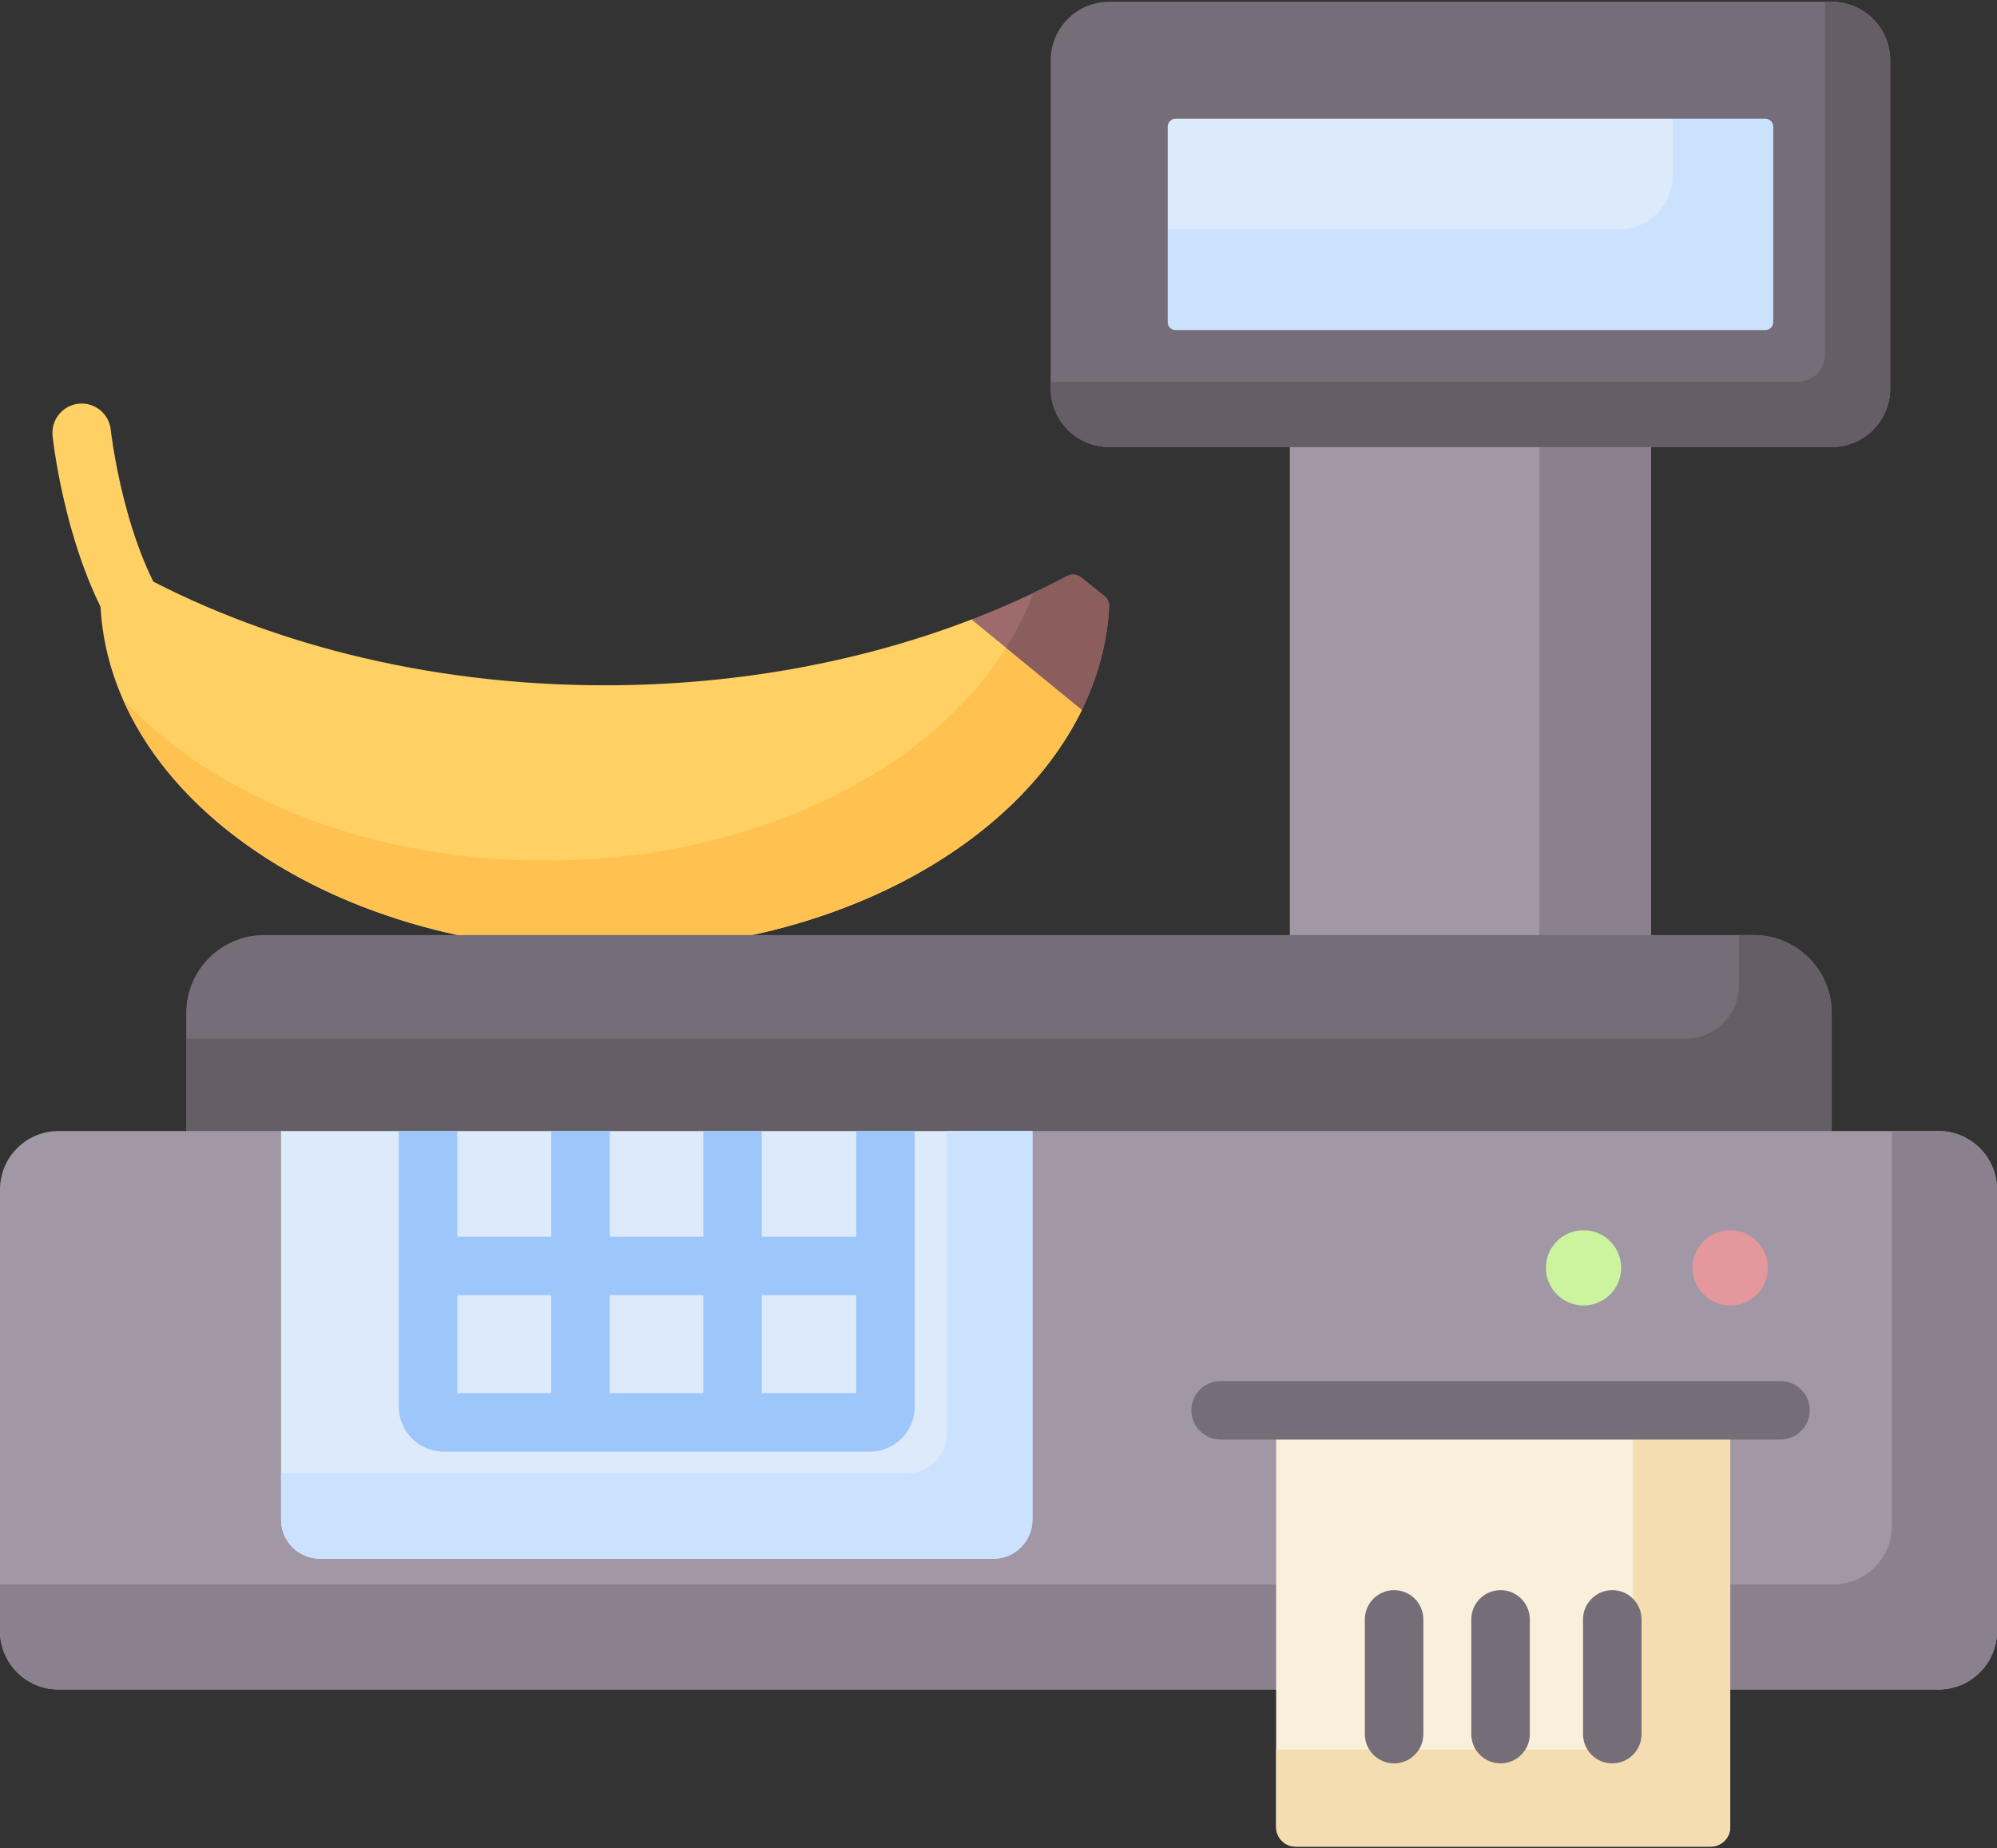 <svg width="512" height="474" viewBox="0 0 512 474" fill="none" xmlns="http://www.w3.org/2000/svg">
<rect x="0" y="0" width="512" height="474" fill="#333333" stroke="none"/>
<path d="M255.321 159.359C253.266 160.22 251.188 158.055 249.086 158.864C221.138 169.621 189.12 175.739 155.078 175.739C109.041 175.739 66.689 164.565 33.118 145.839C29.883 144.035 25.828 146.273 25.709 149.975C25.687 150.663 25.676 151.353 25.676 152.045C25.676 202.693 83.611 243.752 155.078 243.752C211.724 243.752 259.862 217.956 277.392 182.036C278.399 179.973 276.304 177.878 277.105 175.751L255.321 159.359Z" fill="#FFD064"/>
<path d="M261.008 160.809C242.747 195.758 195.325 220.678 139.66 220.678C94.431 220.678 54.629 204.229 31.495 179.316C47.879 216.646 97.013 243.75 155.079 243.75C211.725 243.75 259.863 217.954 277.393 182.034C278.4 179.971 276.305 177.876 277.106 175.749L261.008 160.809Z" fill="#FFC250"/>
<path d="M39.029 170.559C36.761 170.559 34.522 169.535 33.046 167.589C17.309 146.828 13.629 113.192 13.48 111.77C13.048 107.65 16.038 103.961 20.158 103.53C24.27 103.095 27.963 106.085 28.398 110.202C28.431 110.509 31.814 141.132 45.001 158.528C47.503 161.829 46.855 166.533 43.555 169.036C42.199 170.063 40.607 170.559 39.029 170.559Z" fill="#FFD064"/>
<path d="M277.163 148.069C276.124 147.241 274.699 147.118 273.526 147.743C265.801 151.858 257.631 155.575 249.085 158.864L277.392 182.036C281.463 173.695 283.885 164.809 284.378 155.572C284.435 154.508 283.954 153.484 283.121 152.82L277.163 148.069Z" fill="#9D6B6B"/>
<path d="M277.393 182.035C281.464 173.694 283.886 164.808 284.379 155.571C284.436 154.507 283.955 153.483 283.122 152.819L277.163 148.069C276.124 147.241 274.699 147.118 273.526 147.743C270.722 149.237 267.839 150.659 264.921 152.047C264.919 152.048 264.918 152.049 264.916 152.05C263.136 156.916 260.802 161.622 257.974 166.139L277.393 182.035Z" fill="#8B5E5E"/>
<path d="M330.694 76.855H423.315V318.281H330.694V76.855Z" fill="#A298A5"/>
<path d="M394.67 76.855H423.315V318.281H394.67V76.855Z" fill="#8B818E"/>
<path d="M469.625 299.984H47.75V259.789C47.75 248.743 56.704 239.789 67.75 239.789H449.625C460.671 239.789 469.625 248.743 469.625 259.789V299.984Z" fill="#756E78"/>
<path d="M449.625 239.789H445.836V252.684C445.836 260.231 439.718 266.349 432.171 266.349H47.75V299.984H469.625V259.789C469.625 248.743 460.671 239.789 449.625 239.789Z" fill="#665E66"/>
<path d="M497 433.265H15C6.716 433.265 0 426.549 0 418.265V305.048C0 296.764 6.716 290.048 15 290.048H72.064L168.324 310.064L264.697 290.048H497C505.284 290.048 512 296.764 512 305.048V418.264C512 426.549 505.284 433.265 497 433.265Z" fill="#A298A5"/>
<path d="M497 290.048H485.037V391.301C485.037 399.585 478.321 406.301 470.037 406.301H0V418.264C0 426.548 6.716 433.264 15 433.264H497C505.284 433.264 512 426.548 512 418.264V305.048C512 296.764 505.284 290.048 497 290.048Z" fill="#8B818E"/>
<path d="M438.607 473.547H332.183C329.422 473.547 327.183 471.308 327.183 468.547V360.908H443.607V468.546C443.607 471.308 441.369 473.547 438.607 473.547Z" fill="#F9EFDA"/>
<path d="M418.717 360.908V443.656C418.717 446.417 416.478 448.656 413.717 448.656H327.183V468.546C327.183 471.307 329.422 473.546 332.183 473.546H438.607C441.368 473.546 443.607 471.307 443.607 468.546V360.908H418.717Z" fill="#F4DDB1"/>
<path d="M456.494 369.157H312.946C308.804 369.157 305.446 365.799 305.446 361.657C305.446 357.515 308.804 354.157 312.946 354.157H456.494C460.636 354.157 463.994 357.515 463.994 361.657C463.994 365.799 460.636 369.157 456.494 369.157Z" fill="#756E78"/>
<path d="M254.696 399.73H82.064C76.541 399.73 72.064 395.253 72.064 389.73V290.048H264.697V389.73C264.696 395.253 260.219 399.73 254.696 399.73Z" fill="#DDEAFB"/>
<path d="M242.743 290.048V367.777C242.743 373.3 238.266 377.777 232.743 377.777H72.064V389.73C72.064 395.253 76.541 399.73 82.064 399.73H254.697C260.22 399.73 264.697 395.253 264.697 389.73V290.048H242.743Z" fill="#CBE2FF"/>
<path d="M284.384 15.453H469.625V99.642H284.384V15.453Z" fill="#DDEAFB"/>
<path d="M428.833 15.453V44.936C428.833 52.621 422.603 58.851 414.918 58.851H284.384V99.643H469.625V15.453H428.833Z" fill="#CBE2FF"/>
<path d="M469.625 114.643H284.384C276.1 114.643 269.384 107.927 269.384 99.643V15.453C269.384 7.169 276.1 0.453 284.384 0.453H469.625C477.909 0.453 484.625 7.169 484.625 15.453V99.642C484.625 107.927 477.909 114.643 469.625 114.643ZM301.384 84.643H452.625C453.73 84.643 454.625 83.748 454.625 82.643V32.453C454.625 31.348 453.73 30.453 452.625 30.453H301.384C300.279 30.453 299.384 31.348 299.384 32.453V82.642C299.384 83.747 300.279 84.643 301.384 84.643Z" fill="#756E78"/>
<path d="M469.625 0.453H467.881V90.947C467.881 94.786 464.769 97.899 460.929 97.899H269.384V99.643C269.384 107.927 276.1 114.643 284.384 114.643H469.625C477.909 114.643 484.625 107.927 484.625 99.643V15.453C484.625 7.169 477.909 0.453 469.625 0.453Z" fill="#665E66"/>
<path d="M384.72 452.207C380.578 452.207 377.22 448.849 377.22 444.707V415.281C377.22 411.139 380.578 407.781 384.72 407.781C388.862 407.781 392.22 411.139 392.22 415.281V444.707C392.22 448.849 388.862 452.207 384.72 452.207Z" fill="#756E78"/>
<path d="M357.425 452.207C353.283 452.207 349.925 448.849 349.925 444.707V415.281C349.925 411.139 353.283 407.781 357.425 407.781C361.567 407.781 364.925 411.139 364.925 415.281V444.707C364.925 448.849 361.567 452.207 357.425 452.207Z" fill="#756E78"/>
<path d="M413.365 452.207C409.223 452.207 405.865 448.849 405.865 444.707V415.281C405.865 411.139 409.223 407.781 413.365 407.781C417.507 407.781 420.865 411.139 420.865 415.281V444.707C420.865 448.849 417.507 452.207 413.365 452.207Z" fill="#756E78"/>
<path d="M219.519 290.048V317.136H195.313V290.048H180.313V317.136H156.334V290.048H141.334V317.136H117.242V290.048H102.242V360.757C102.242 367.098 107.401 372.257 113.742 372.257H223.019C229.36 372.257 234.519 367.098 234.519 360.757V290.048H219.519ZM141.334 357.258H117.242V332.137H141.334V357.258ZM180.312 357.258H156.333V332.137H180.312V357.258ZM219.519 357.258H195.313V332.137H219.519V357.258Z" fill="#9DC6FB"/>
<path d="M405.992 334.778C411.321 334.778 415.641 330.458 415.641 325.129C415.641 319.8 411.321 315.48 405.992 315.48C400.663 315.48 396.343 319.8 396.343 325.129C396.343 330.458 400.663 334.778 405.992 334.778Z" fill="#CCF49F"/>
<path d="M443.607 334.778C448.936 334.778 453.256 330.458 453.256 325.129C453.256 319.8 448.936 315.48 443.607 315.48C438.278 315.48 433.958 319.8 433.958 325.129C433.958 330.458 438.278 334.778 443.607 334.778Z" fill="#E4989D"/>
</svg>
